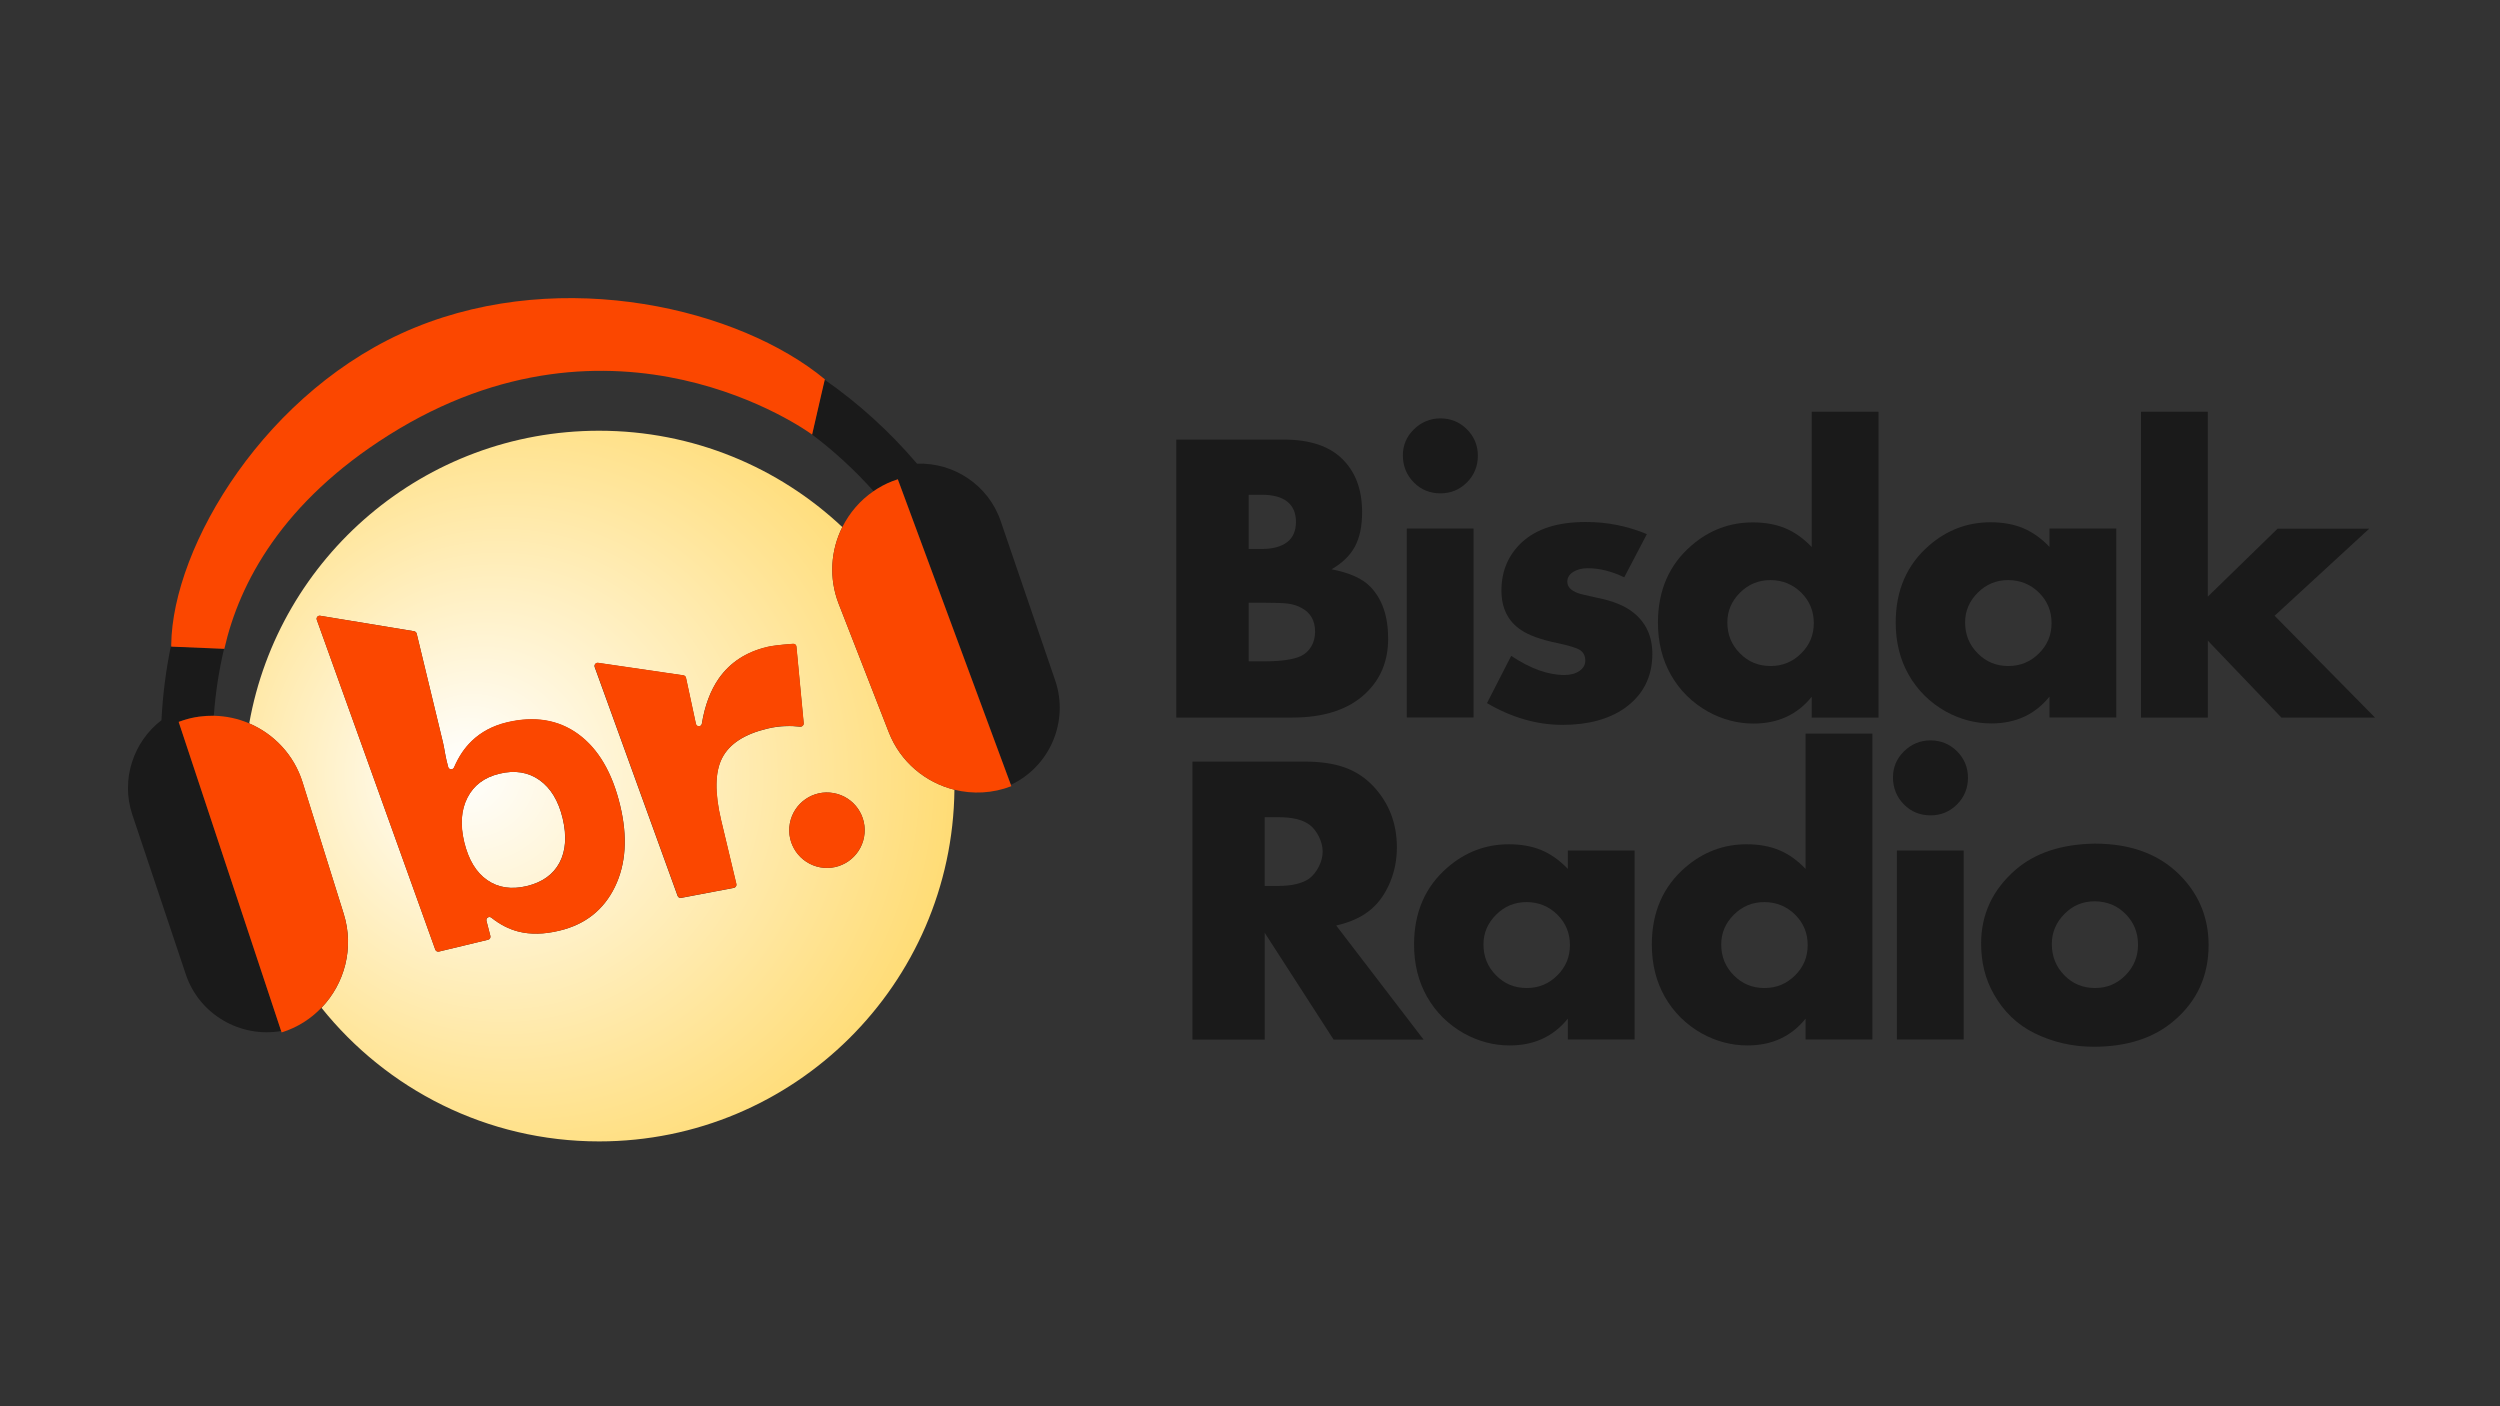 <svg enable-background="new 0 0 1920 1080" viewBox="0 0 1920 1080" xmlns="http://www.w3.org/2000/svg" xmlns:xlink="http://www.w3.org/1999/xlink"><rect x="0" y="0" width="1920" height="1080" fill="#333333" stroke="none"/><linearGradient id="a"><stop offset="0" stop-color="#fff"/><stop offset="1" stop-color="#ffbe00"/></linearGradient><radialGradient id="b" cx="460.14" cy="603.721" fx="352.085" fy="591.739" gradientUnits="userSpaceOnUse" r="600.088" xlink:href="#a"/><radialGradient id="c" cx="460.14" cy="603.721" fx="352.085" fy="591.739" gradientUnits="userSpaceOnUse" r="600.088" xlink:href="#a"/><path d="m298.5 334.2c-81.5 51.3-114.6 113.4-126.2 164.1h-.2c-3.9 16.7-6.6 34-7.9 51.5 9.5.2 18.7 2.2 27.3 5.9 22.7-127.8 134.4-224.8 268.7-224.8 72.3 0 138 28.1 186.8 74 5.4-10.9 13.6-20.5 24-27.6-14.5-16.2-30.4-30.8-47.4-43.6-3.7-2.7-151.2-109-325.1.5z" fill="none"/><path d="m414.3 599.1c-8.6-6.1-18.9-7.8-30.8-4.9-11.5 2.8-19.7 8.9-24.5 18.3-4.9 9.5-5.7 20.9-2.5 34.3 3.3 13.5 9.1 23.2 17.6 29.1s18.6 7.4 30.5 4.6c11.9-2.9 20.3-8.9 25.1-18s5.6-20.4 2.4-34c-3.2-13.5-9.2-23.3-17.8-29.4z" fill="url(#b)"/><path d="m682.6 562.4-38.5-98.7c-7.7-19.8-6.1-41.1 2.8-58.9-48.8-45.9-114.5-74-186.8-74-134.3 0-246 97-268.7 224.8 18.9 8.1 34.3 24 40.9 45.1l31.7 101.2c8.2 26.1.7 53.5-17.1 72.1 50 62.5 126.9 102.6 213.2 102.6 149.8 0 271.3-120.7 272.9-270.1-22.2-5.5-41.5-21.3-50.4-44.1zm-210.4 118.8c-8.6 17.6-22.7 28.8-42.4 33.5-11.9 2.9-22.5 3.1-31.8.7-7.2-1.9-14.1-5.4-20.6-10.6-1.8-1.4-4.3.2-3.8 2.4l3 11.6c.3 1.3-.5 2.6-1.7 2.9l-37.8 9.1c-1.2.3-2.4-.4-2.8-1.5l-91-253.3c-.6-1.7.8-3.4 2.6-3.1l72.2 11.9c.9.2 1.7.9 1.9 1.8l20.2 83.7c1.1 4.7 1.7 9.4 2.8 14.1.4 1.7.8 3.2 1.2 4.7.5 2.2 3.6 2.4 4.5.4 3.8-8.6 8-14.8 13.6-20.3 7.1-6.9 16.1-11.7 26.9-14.3 21.3-5.1 39.7-2.1 55 9.1s26 29.4 32.1 54.6c5.8 24.1 4.5 45-4.1 62.6zm117.1-121.6c-17.6 4.2-29.1 11.7-34.7 22.5s-5.8 26.8-.8 47.9l11.7 49c.3 1.3-.5 2.6-1.9 2.9l-40.5 7.7c-1.1.2-2.3-.4-2.7-1.5l-63.7-175.8c-.6-1.7.8-3.4 2.6-3.2l65.5 9.6c1 .1 1.8.9 2 1.9l7.6 35.3c.5 2.6 4.2 2.5 4.6-.1 2.3-14 6.7-25.6 13.1-34.8 8.6-12.2 20.9-20.2 37-24.1 3.7-.9 9.8-1.6 18.5-2.3.5 0 1-.1 1.5-.1 1.3-.1 2.4.9 2.5 2.1l5.6 58.9c.1 1.5-1.2 2.7-2.7 2.6-3.7-.4-7.4-.6-11.1-.4-4.5.1-9.2.7-14.1 1.9zm74.3 83.2c-2.9 15.8-18 26.2-33.7 23.3s-26.2-18-23.3-33.7c2.9-15.8 18-26.2 33.7-23.3 15.8 2.9 26.2 18 23.3 33.7z" fill="url(#c)"/><path d="m141.3 553c7.6-2.4 15.3-3.4 22.9-3.3 1.3-17.5 3.9-34.7 7.9-51.5l-40.6-1.8c0-.5 0-.9 0-1.4-4 18.9-6.5 38.4-7.5 58.1-21.5 16.5-31.4 45.5-22.4 72.5l41.1 122.7c10.3 30.9 42 49 73.3 43.5l-78.7-237.4c1.2-.4 2.6-.9 4-1.4z" fill="#1a1a1a"/><path d="m810.4 522.6-41.9-122.5c-9.5-27.8-36.2-45-64.2-44-21.2-24.8-45.1-46.5-71-64.5-.5 1.9-2.7 11.2-9.7 42.1 0 0 0 0-.1-.1 17 12.8 32.9 27.4 47.4 43.6 4.5-3.1 9.3-5.7 14.6-7.7 1.4-.5 2.7-1 4.1-1.4l86.8 234.6c29.7-13.9 44.8-48.5 34-80.1z" fill="#1a1a1a"/><path d="m172.1 498.3h.2c11.5-50.8 44.7-112.8 126.2-164.1 173.9-109.5 321.5-3.2 325.1-.5 0 0 .1.1.1.1 7-30.9 9.3-40.2 9.7-42.1.1-.3.1-.4.1-.4-65.5-54.2-200.2-86.7-314.9-39.7-114.1 46.7-186.2 167.8-187.1 243.6v1.4z" fill="#fb4700"/><path d="m264 701.9-31.6-101.2c-6.6-21-22-37-40.9-45.1-8.5-3.7-17.8-5.7-27.3-5.9-7.6-.1-15.3.9-22.9 3.3-1.4.4-2.8.9-4.1 1.4l78.7 237.4.4 1.1c12.1-3.8 22.4-10.4 30.6-19 17.8-18.4 25.2-45.9 17.1-72z" fill="#fb4700"/><path d="m685.5 369.5c-5.3 2-10.1 4.7-14.6 7.7-10.4 7.1-18.5 16.7-24 27.6-8.9 17.8-10.5 39-2.8 58.9l38.5 98.7c8.9 22.8 28.2 38.6 50.3 44.1 14.1 3.5 29.3 2.9 43.8-2.7l-.4-1.1-86.8-234.6c-1.2.4-2.6.9-4 1.4z" fill="#fb4700"/><path d="m444.2 563.8c-15.3-11.2-33.7-14.2-55-9.1-10.8 2.6-19.7 7.4-26.9 14.3-5.7 5.5-9.9 11.7-13.6 20.3-.9 2.1-3.9 1.9-4.5-.4-.3-1.4-.7-2.9-1.2-4.7-1.2-4.6-1.7-9.4-2.8-14.1l-20.2-83.5c-.2-.9-1-1.6-1.9-1.8l-72.2-11.9c-1.8-.3-3.2 1.4-2.6 3.1l91 253.3c.4 1.1 1.6 1.8 2.8 1.5l37.8-9.1c1.3-.3 2.1-1.6 1.7-2.9l-3-11.6c-.6-2.2 2-3.9 3.8-2.4 6.5 5.2 13.4 8.8 20.6 10.6 9.3 2.4 20 2.2 31.8-.7 19.7-4.8 33.8-15.9 42.4-33.5 8.5-17.6 9.9-38.5 4-62.8-6-25.2-16.7-43.4-32-54.6zm-14.4 98.7c-4.8 9.1-13.2 15.1-25.1 18s-22.1 1.3-30.5-4.6c-8.5-5.9-14.3-15.6-17.6-29.1-3.2-13.4-2.4-24.8 2.5-34.3s13-15.6 24.5-18.3c11.9-2.9 22.1-1.2 30.8 4.9 8.6 6.1 14.6 16 17.8 29.5s2.4 24.8-2.4 33.9z" fill="#fb4700"/><path d="m640.3 609.1c-15.8-2.9-30.8 7.6-33.7 23.3-2.9 15.8 7.6 30.8 23.3 33.7s30.8-7.6 33.7-23.3-7.5-30.8-23.3-33.7z" fill="#fb4700"/><path d="m614.6 558c1.5.2 2.8-1 2.7-2.6l-5.6-58.9c-.1-1.3-1.2-2.2-2.5-2.1-.5 0-1 .1-1.5.1-8.7.7-14.9 1.4-18.5 2.3-16.1 3.8-28.4 11.9-37 24.1-6.5 9.2-10.8 20.8-13.1 34.8-.4 2.6-4.1 2.7-4.6.1l-7.6-35.3c-.2-1-1-1.7-2-1.9l-65.5-9.6c-1.8-.3-3.2 1.5-2.6 3.2l63.7 175.8c.4 1.1 1.5 1.7 2.7 1.5l40.5-7.7c1.3-.3 2.2-1.6 1.9-2.9l-11.7-49c-5-21.1-4.8-37 .8-47.9 5.6-10.8 17.1-18.3 34.7-22.5 4.9-1.2 9.6-1.8 14.2-2 3.5 0 7.2.1 11 .5z" fill="#fb4700"/><g fill="#1a1a1a"><path d="m903.4 551.1v-213.5h82.6c19.9 0 34.9 5 44.9 14.9 10.1 9.9 15.2 23.5 15.2 40.8 0 10.7-1.8 19.5-5.5 26.4s-9.6 12.7-18 17.5c13.8 2.7 23.7 7.1 29.7 13.3 9.2 9.4 13.8 22.7 13.8 40 0 17.2-5.8 31.2-17.4 42.1-13 12.3-31.8 18.5-56.3 18.5zm55.6-129.5h10.2c8.4 0 14.9-1.8 19.4-5.3s6.7-8.7 6.7-15.5-2.2-11.9-6.6-15.5c-4.4-3.5-10.9-5.3-19.5-5.3h-10.2zm0 86.3h12.4c12.3 0 21.4-1.3 27.4-3.9 3.4-1.6 6.2-4 8.2-7.4s3-7.2 3-11.3c0-8.7-3.5-14.8-10.6-18.5-3.1-1.7-6.5-2.7-10.1-3.2s-9.9-.7-18.8-.7h-11.5z"/><path d="m1106.1 321.3c8 0 14.9 2.8 20.5 8.4s8.4 12.4 8.4 20.3c0 8-2.8 14.9-8.4 20.5s-12.4 8.4-20.3 8.4c-8.1 0-15-2.8-20.5-8.4-5.6-5.7-8.4-12.7-8.4-20.8 0-7.7 2.8-14.4 8.4-19.9s12.3-8.4 20.3-8.5zm25.6 84.6v145.1h-51.3v-145.1z"/><path d="m1264.8 410.2-17.4 33.2c-9.7-4.7-19-7-28-7-4.6 0-8.3 1-11.3 2.9-2.9 1.9-4.4 4.4-4.4 7.4 0 3.9 2.7 6.8 8.1 8.8 1.6.6 6.5 1.8 14.9 3.6 12 2.4 21.1 6.1 27.4 11.1 9.9 7.7 14.9 18.4 14.9 31.9 0 17.8-7.1 31.7-21.3 41.8-12.2 8.5-28.1 12.8-47.7 12.8-19.7 0-39-5.6-58-16.7l18.6-36.3c14.7 9.8 28.3 14.7 40.8 14.7 4.7 0 8.5-1 11.6-3.1 3-2.1 4.5-4.7 4.5-8 0-3.6-1.4-6.3-4.1-8.1-2.8-1.7-8.7-3.5-17.8-5.4-12.3-2.6-21.5-5.9-27.5-10-10-6.7-15-16.8-15-30.3 0-15.1 5.4-27.6 16.1-37.4 11.2-10.1 27.3-15.2 48.5-15.2 16.2-.1 31.9 3 47.1 9.3z"/><path d="m1391.4 316.2h51.3v234.9h-51.3v-16c-11.1 13.8-26 20.6-44.7 20.6-12.2 0-23.9-3.1-35-9.2-12.2-6.9-21.7-16.3-28.5-28.3-6.6-11.7-9.9-25-9.9-40 0-24.7 8.6-44.5 25.8-59.3 13.7-11.8 29.3-17.7 47.1-17.7 9.4 0 17.7 1.5 24.9 4.5s14 7.8 20.3 14.4zm-31.6 129.3c-9.2 0-17 3.2-23.5 9.7s-9.7 14.1-9.7 22.8c0 9.4 3.2 17.3 9.7 23.8 6.4 6.5 14.2 9.7 23.5 9.7 9.2 0 17-3.2 23.5-9.7 6.5-6.4 9.7-14.1 9.7-23.3s-3.2-16.9-9.6-23.3c-6.5-6.4-14.3-9.6-23.6-9.7z"/><path d="m1574 405.9h51.3v145.1h-51.3v-16c-11.1 13.8-26 20.6-44.7 20.6-12.2 0-23.9-3.1-35-9.2-12.2-6.9-21.7-16.3-28.5-28.3-6.6-11.7-9.9-25-9.9-40 0-24.7 8.6-44.5 25.8-59.3 13.7-11.8 29.3-17.7 47.1-17.7 9.4 0 17.7 1.5 24.9 4.5s14 7.8 20.3 14.4zm-31.6 39.6c-9.2 0-17 3.2-23.5 9.7s-9.7 14.1-9.7 22.8c0 9.4 3.2 17.3 9.7 23.8 6.4 6.5 14.2 9.7 23.5 9.7 9.2 0 17-3.2 23.5-9.7 6.5-6.4 9.7-14.1 9.7-23.3s-3.2-16.9-9.6-23.3c-6.5-6.4-14.3-9.6-23.6-9.7z"/><path d="m1695.6 316.2v142l53.6-52.2h70.4l-72.7 66.9 77.1 78.2h-71.9l-56.5-59.1v59.1h-51.3v-234.9z"/><path d="m1026.2 710.8 67.1 87.6h-69.1l-52.9-82v82h-55.5v-213.5h86.3c12 0 22.2 1.5 30.6 4.5s15.7 7.8 21.8 14.2c12.2 12.9 18.3 28.7 18.3 47.2 0 9.4-1.7 18.3-5.2 26.7s-8.2 15.3-14.2 20.5c-6.7 5.9-15.8 10.2-27.2 12.8zm-54.9-30.4h10.3c10.5 0 18.5-1.9 23.8-5.6 2.9-2.2 5.4-5.2 7.4-9.1s3-7.8 3-11.7-1-7.7-3-11.7c-2-3.9-4.4-7-7.4-9.1-5.3-3.8-13.2-5.6-23.8-5.6h-10.3z"/><path d="m1204.1 653.2h51.3v145.1h-51.3v-16c-11.1 13.8-26 20.6-44.7 20.6-12.2 0-23.9-3.1-35-9.2-12.2-6.9-21.7-16.3-28.5-28.3-6.6-11.7-9.9-25-9.9-40 0-24.7 8.6-44.5 25.8-59.3 13.7-11.8 29.3-17.7 47.1-17.7 9.4 0 17.7 1.5 24.9 4.5s14 7.8 20.3 14.4zm-31.6 39.6c-9.2 0-17 3.2-23.5 9.7s-9.7 14.1-9.7 22.8c0 9.4 3.2 17.3 9.7 23.8 6.4 6.5 14.2 9.7 23.5 9.7 9.2 0 17-3.2 23.5-9.7 6.5-6.4 9.7-14.1 9.7-23.3s-3.2-16.9-9.6-23.3c-6.5-6.4-14.3-9.6-23.6-9.7z"/><path d="m1386.7 563.4h51.3v234.9h-51.3v-16c-11.1 13.8-26 20.6-44.7 20.6-12.2 0-23.9-3.1-35-9.2-12.2-6.9-21.7-16.3-28.5-28.3-6.6-11.7-9.9-25-9.9-40 0-24.7 8.6-44.5 25.8-59.3 13.7-11.8 29.3-17.7 47.1-17.7 9.4 0 17.7 1.5 24.9 4.5s14 7.8 20.3 14.4zm-31.6 129.4c-9.2 0-17 3.2-23.5 9.7s-9.7 14.1-9.7 22.8c0 9.4 3.2 17.3 9.7 23.8 6.4 6.5 14.2 9.7 23.5 9.7 9.2 0 17-3.2 23.5-9.7 6.5-6.4 9.7-14.1 9.7-23.3s-3.2-16.9-9.6-23.3c-6.5-6.4-14.3-9.6-23.6-9.7z"/><path d="m1482.5 568.6c8 0 14.9 2.8 20.5 8.4s8.4 12.4 8.4 20.3c0 8-2.8 14.9-8.4 20.5s-12.4 8.4-20.3 8.4c-8.1 0-15-2.8-20.5-8.4-5.6-5.7-8.4-12.7-8.4-20.8 0-7.7 2.8-14.4 8.4-19.9 5.6-5.6 12.4-8.4 20.3-8.5zm25.6 84.6v145.1h-51.3v-145.1z"/><path d="m1608.8 647.9c28.8 0 51.2 8.8 67.4 26.3 13.3 14.4 20 31.6 20 51.6 0 23.6-8.8 42.9-26.3 57.9-15.6 13.5-36.3 20.2-61.9 20.2-16.3 0-31.5-3.5-45.7-10.5-13.2-6.6-23.6-16.6-31.1-30-6.5-11.4-9.7-24.3-9.7-38.8 0-22.4 8.8-41.2 26.3-56.5 15.1-13.1 35.4-19.8 61-20.2zm0 44.3c-9.2 0-16.9 3.2-23.3 9.7-6.5 6.6-9.7 14.3-9.7 23.1 0 9.5 3.2 17.5 9.7 24.1 6.4 6.5 14.2 9.7 23.5 9.7 9.1 0 16.8-3.2 23.3-9.7 6.5-6.6 9.7-14.4 9.7-23.6 0-9.3-3.2-17.1-9.5-23.5-6.4-6.5-14.3-9.7-23.7-9.8z"/></g></svg>